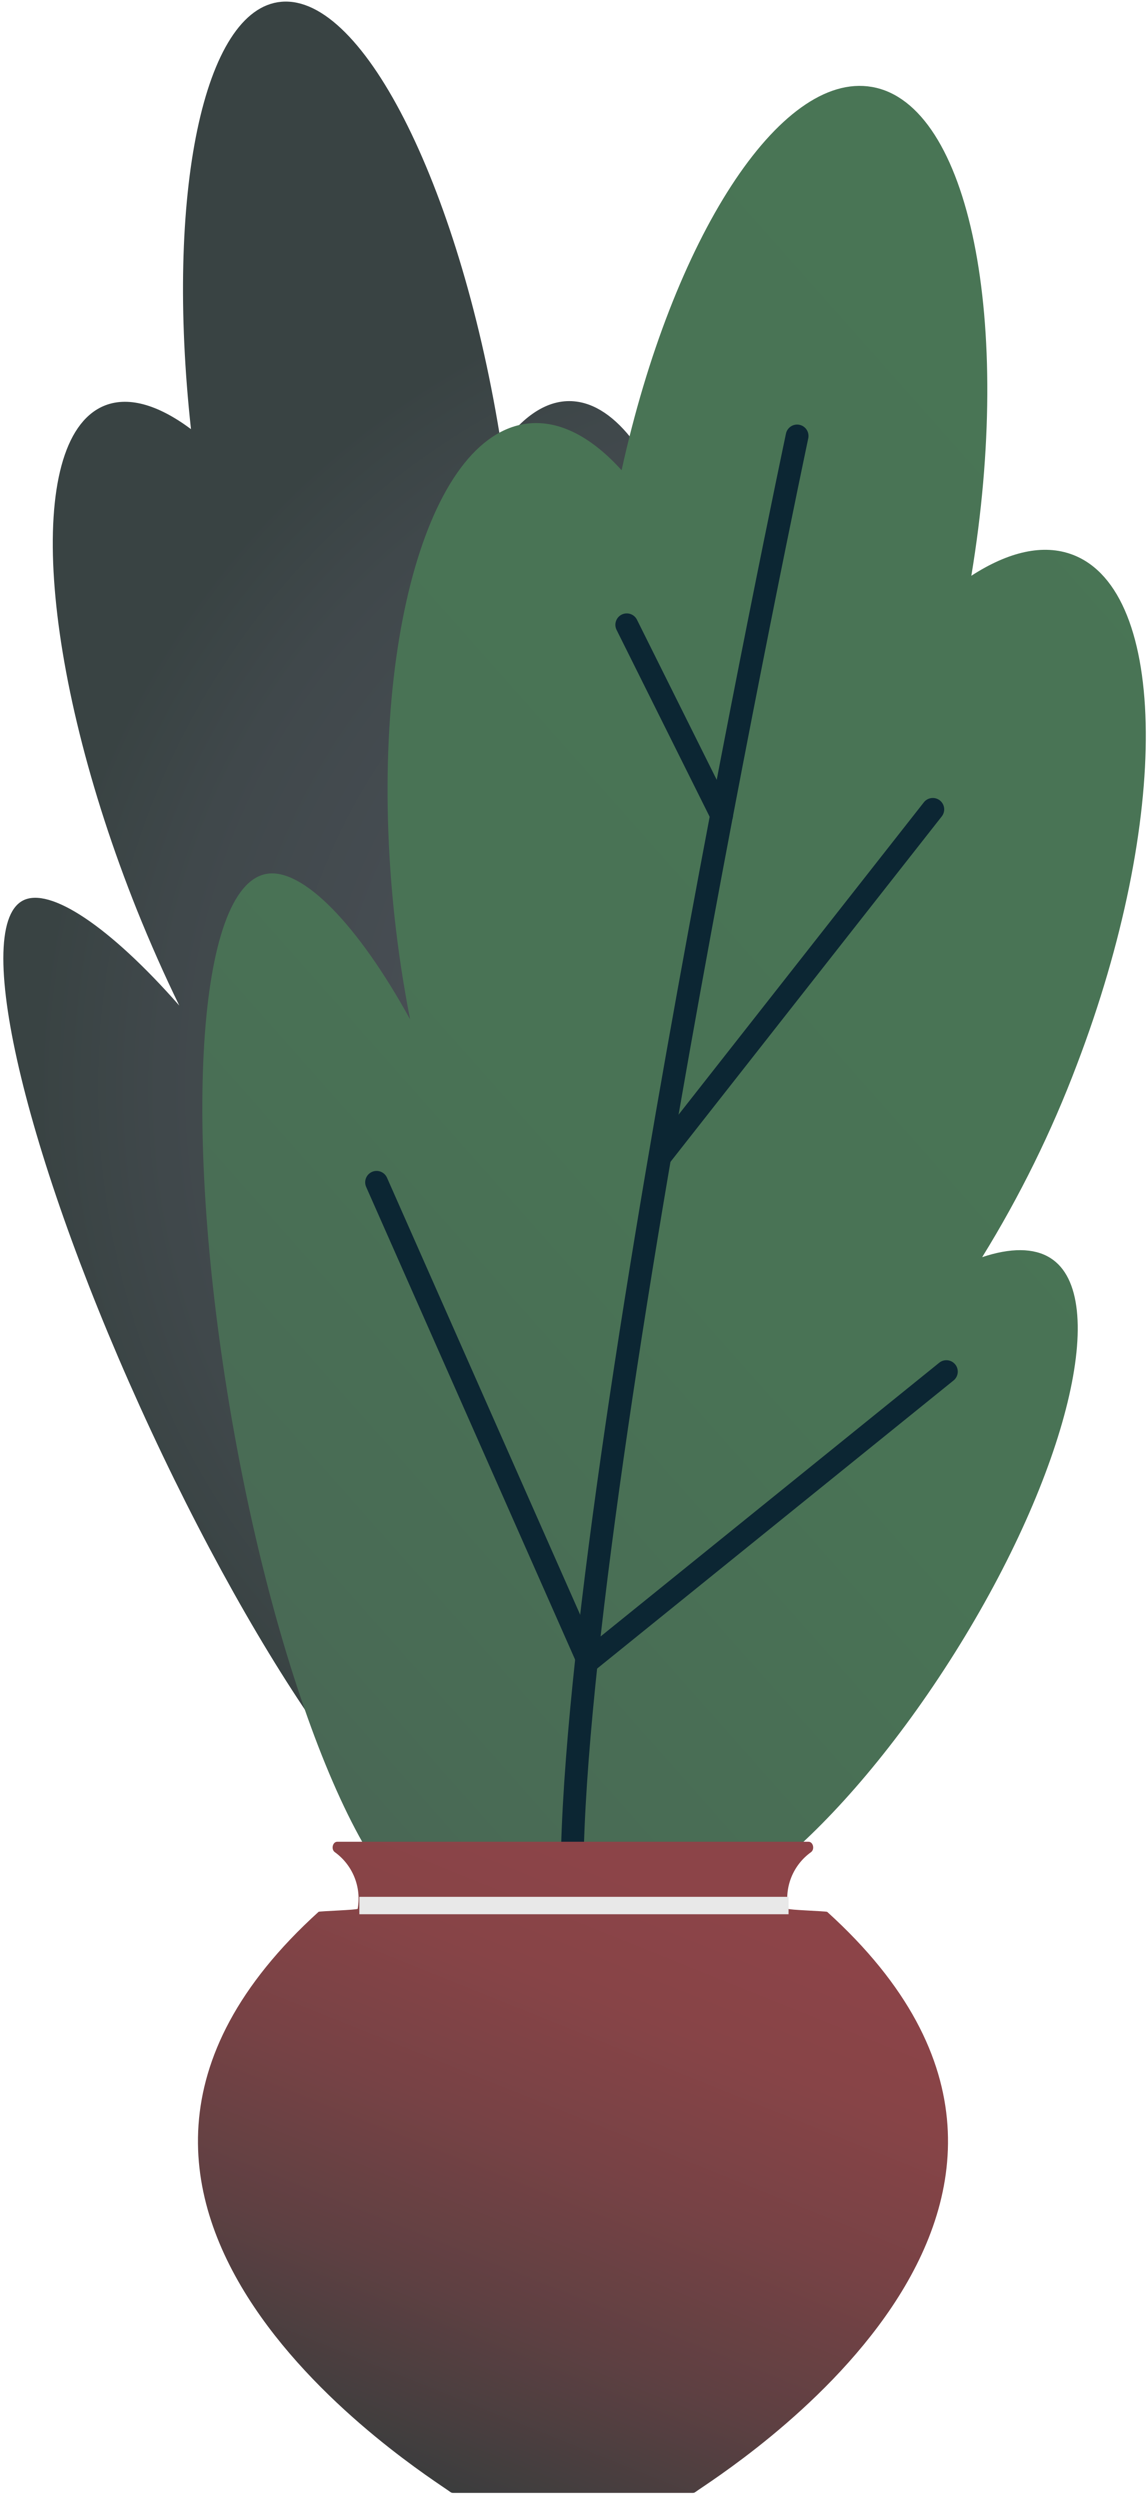 <svg width="151" height="329" viewBox="0 0 151 329" fill="none" xmlns="http://www.w3.org/2000/svg">
<path d="M2.975 118.533C6.511 116.613 14.483 121.953 23.603 132.333C21.652 128.333 19.794 124.143 18.029 119.763C5.232 87.763 3.225 58.083 13.544 53.473C16.74 52.053 20.756 53.203 25.142 56.473C21.765 25.683 26.74 1.113 37.049 0.233C47.978 -0.707 60.825 25.353 66.019 58.703C69.016 54.513 72.392 52.363 75.929 52.853C87.397 54.433 96.208 83.173 95.608 117.033C95.492 126.163 94.593 135.266 92.921 144.243C95.528 142.173 98.026 141.403 100.164 142.193C107.955 145.063 110.153 168.743 104.999 195.083C99.844 221.423 89.395 240.393 81.613 237.523C80.665 237.137 79.822 236.53 79.155 235.753L64.371 240.193C63.772 242.433 62.872 243.943 61.684 244.583C54.821 248.313 36.11 223.123 19.897 188.313C3.684 153.503 -3.898 122.263 2.975 118.533Z" fill="url(#paint0_radial_1177_1740)"/>
<path d="M35.09 115.002C39.795 114.172 47.078 121.592 53.991 134.152C53.132 129.782 52.432 125.222 51.923 120.512C48.247 86.172 56.139 57.172 69.544 55.732C73.7 55.282 77.906 57.542 81.832 61.882C88.525 31.422 102.67 9.322 114.797 11.442C127.644 13.682 133.418 42.342 127.874 75.772C132.749 72.612 137.354 71.522 141.24 73.012C153.837 77.822 154.076 107.882 141.759 140.142C138.426 148.955 134.254 157.428 129.302 165.442C132.998 164.202 136.125 164.182 138.293 165.562C146.225 170.562 140.571 193.852 125.666 217.562C110.762 241.272 92.341 256.592 84.349 251.592C83.425 250.981 82.664 250.154 82.131 249.182H63.661C62.202 251.182 60.664 252.342 59.065 252.622C49.915 254.222 37.088 224.712 30.505 186.702C23.922 148.692 25.93 116.592 35.09 115.002Z" fill="url(#paint1_linear_1177_1740)"/>
<path d="M104.938 57.373C104.938 57.373 72.971 208.373 75.439 252.683" stroke="#0C2633" stroke-width="3" stroke-miterlimit="10" stroke-linecap="round"/>
<path d="M47.088 251.193C47.338 249.796 47.19 248.357 46.66 247.041C46.13 245.725 45.239 244.585 44.091 243.753C43.551 243.383 43.781 242.373 44.401 242.373H106.436C107.055 242.373 107.295 243.373 106.756 243.753C105.604 244.582 104.711 245.721 104.18 247.038C103.649 248.355 103.503 249.796 103.759 251.193C103.759 251.353 108.754 251.503 108.903 251.603C151.859 290.503 94.498 325.783 91.541 327.953C91.453 328.023 91.344 328.062 91.232 328.063H59.615C59.499 328.06 59.388 328.022 59.295 327.953C56.378 325.783 -0.982 290.503 41.943 251.593C42.063 251.503 47.058 251.353 47.088 251.193Z" fill="url(#paint2_linear_1177_1740)"/>
<path d="M82.512 82.223L94.999 107.283" stroke="#0C2633" stroke-width="3" stroke-miterlimit="10" stroke-linecap="round"/>
<path d="M122.801 106.513L87.088 151.973" stroke="#0C2633" stroke-width="3" stroke-miterlimit="10" stroke-linecap="round"/>
<path d="M49.576 155.593L77.437 218.603L124.588 180.503" stroke="#0C2633" stroke-width="3" stroke-miterlimit="10" stroke-linecap="round"/>
<path d="M47.309 251.913H103.811V249.623H47.309V251.913Z" fill="#E8E8E8"/>
<defs>
<radialGradient id="paint0_radial_1177_1740" cx="0" cy="0" r="1" gradientUnits="userSpaceOnUse" gradientTransform="translate(114.039 142.963) rotate(180) scale(108.887 109)">
<stop stop-color="#494F55"/>
<stop offset="0.56" stop-color="#474D53"/>
<stop offset="0.85" stop-color="#40484B"/>
<stop offset="1" stop-color="#394343"/>
</radialGradient>
<linearGradient id="paint1_linear_1177_1740" x1="175.524" y1="66.062" x2="2.725" y2="219.374" gradientUnits="userSpaceOnUse">
<stop stop-color="#497555"/>
<stop offset="0.56" stop-color="#497355"/>
<stop offset="0.85" stop-color="#496B55"/>
<stop offset="1" stop-color="#496355"/>
</linearGradient>
<linearGradient id="paint2_linear_1177_1740" x1="88.624" y1="249.123" x2="56.3" y2="329.43" gradientUnits="userSpaceOnUse">
<stop stop-color="#8C4448"/>
<stop offset="0.19" stop-color="#874447"/>
<stop offset="0.43" stop-color="#774245"/>
<stop offset="0.69" stop-color="#5E4042"/>
<stop offset="0.98" stop-color="#3A3D3D"/>
<stop offset="1" stop-color="#373D3D"/>
</linearGradient>
</defs>
</svg>
